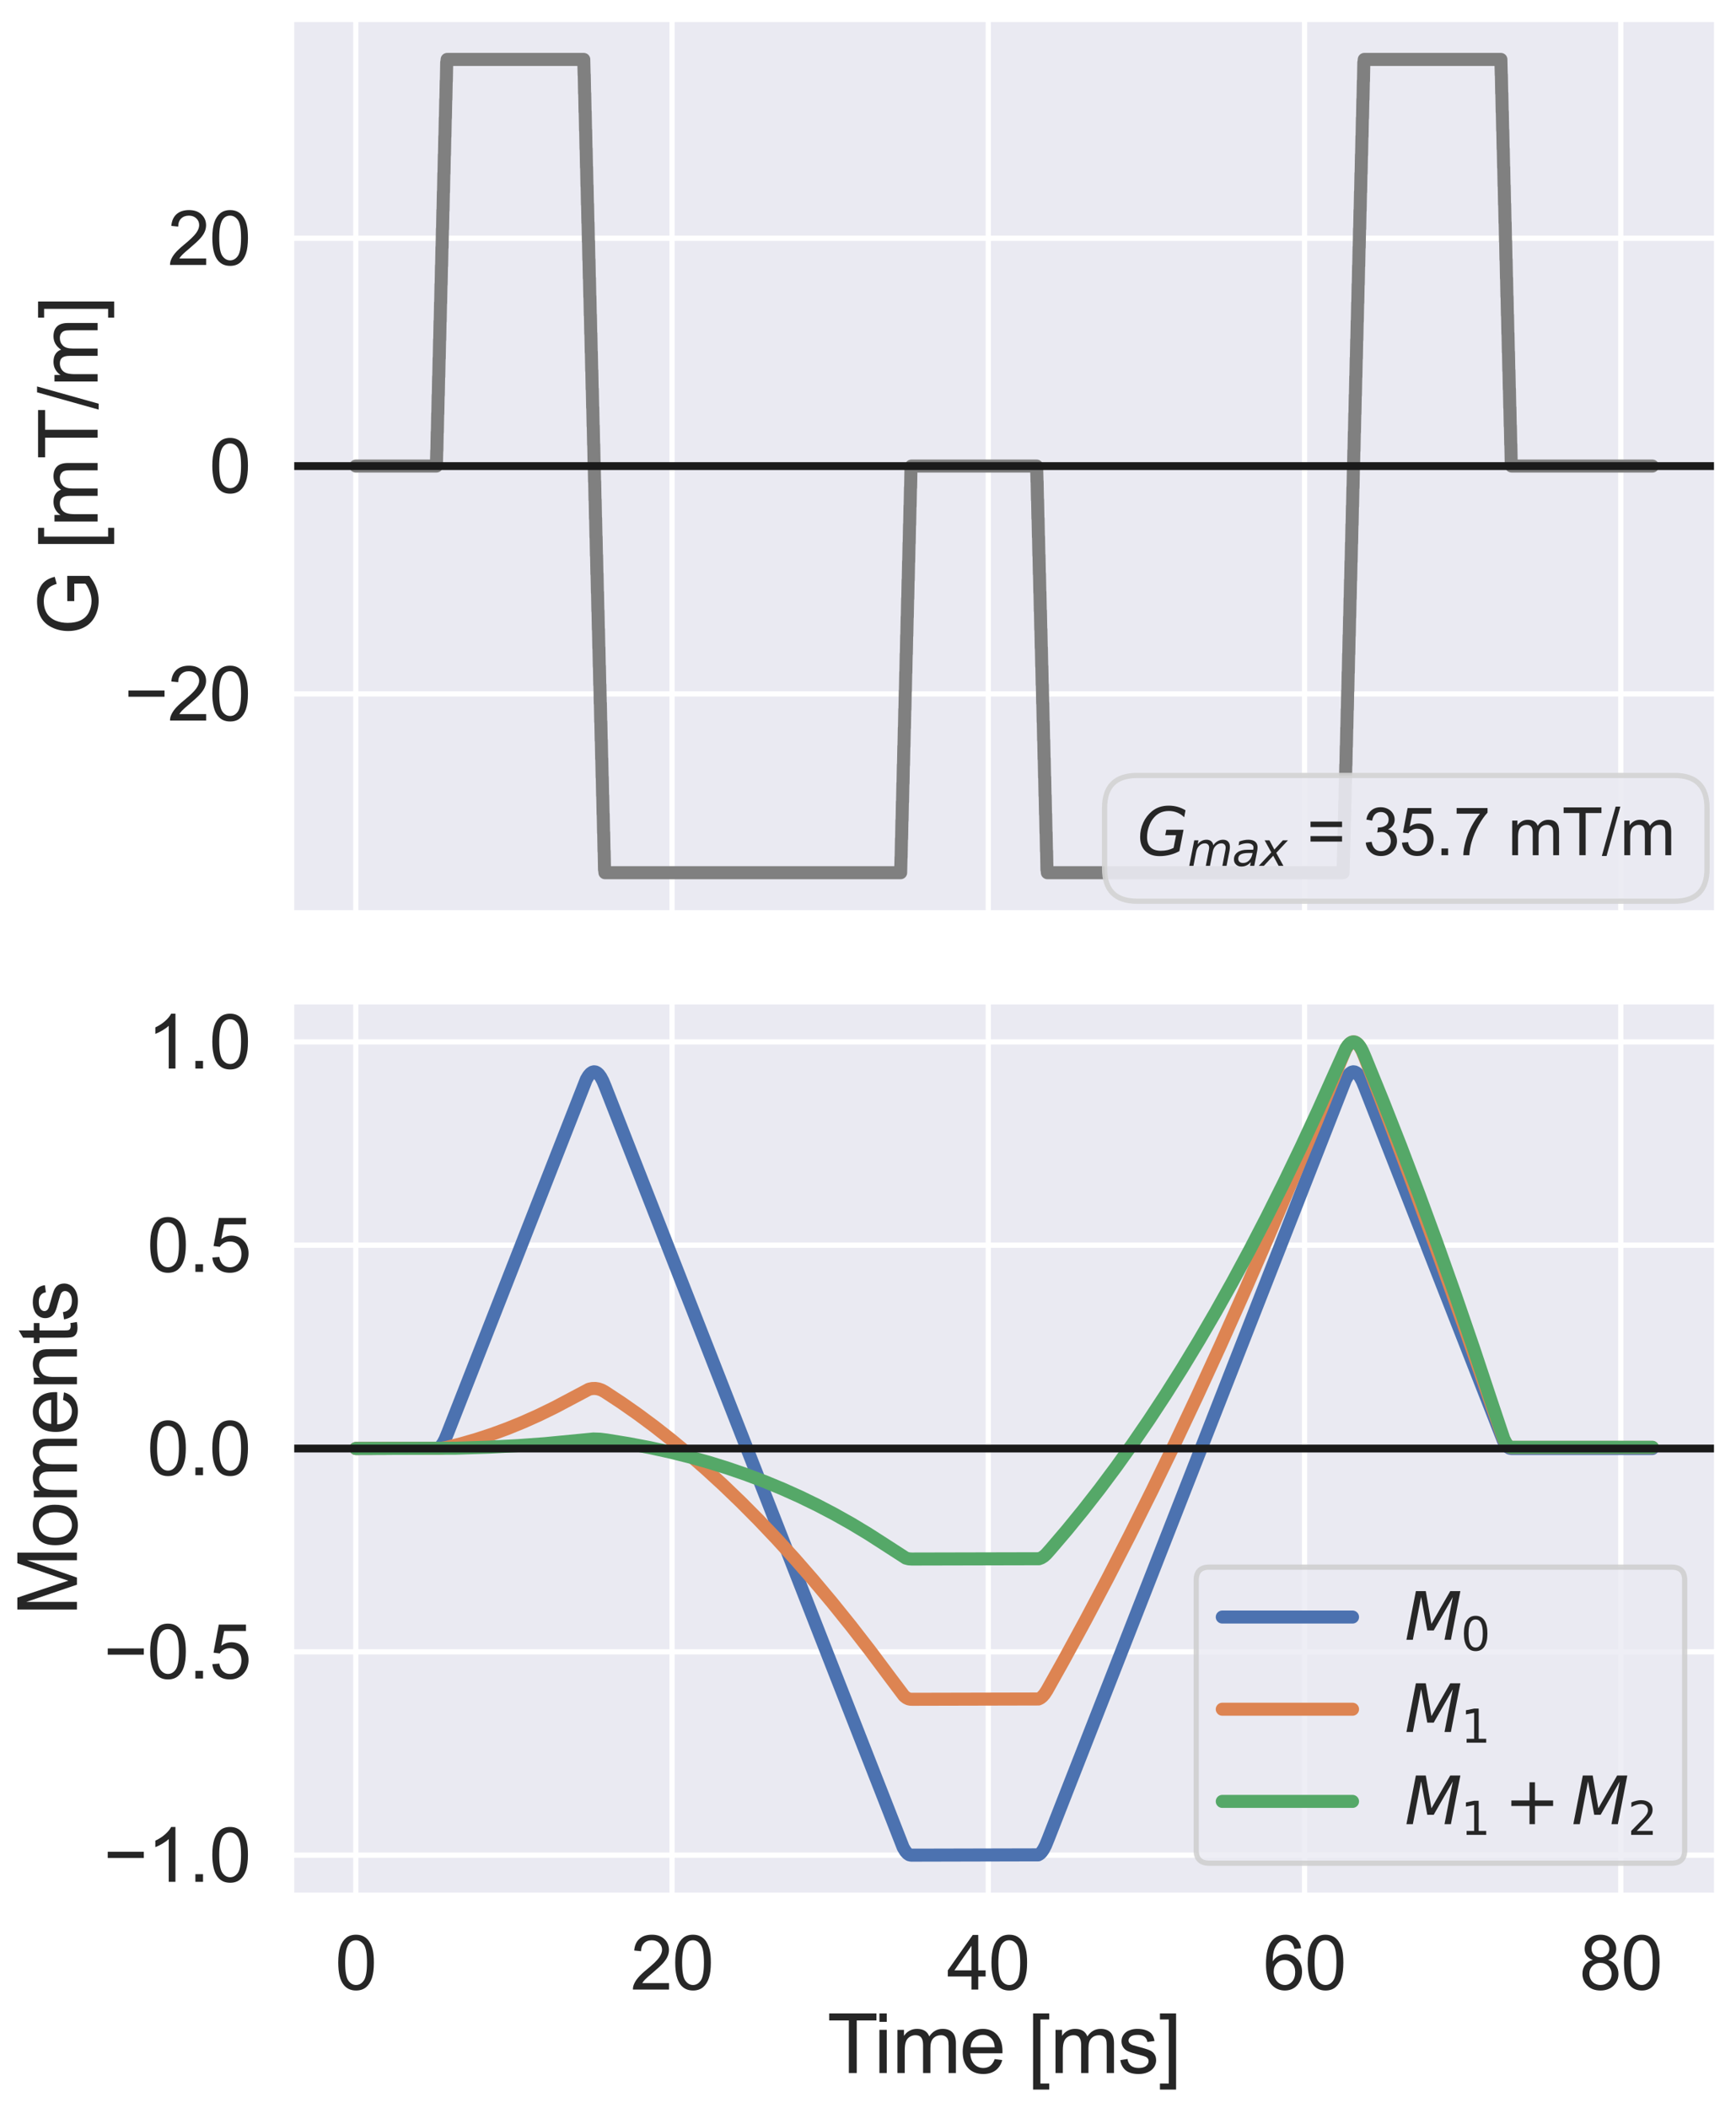 <?xml version="1.0" encoding="utf-8" standalone="no"?>
<!DOCTYPE svg PUBLIC "-//W3C//DTD SVG 1.1//EN"
  "http://www.w3.org/Graphics/SVG/1.1/DTD/svg11.dtd">
<svg xmlns:xlink="http://www.w3.org/1999/xlink" width="666.375pt" height="808.697pt" viewBox="0 0 666.375 808.697" xmlns="http://www.w3.org/2000/svg" version="1.1">
 <defs>
  <style type="text/css">*{stroke-linejoin: round; stroke-linecap: butt}</style>
 </defs>
 <g id="figure_1">
  <g id="patch_1">
   <path d="M 0 808.697 
L 666.375 808.697 
L 666.375 0 
L 0 0 
z
" style="fill: #ffffff"/>
  </g>
  <g id="axes_1">
   <g id="patch_2">
    <path d="M 111.692 350.406 
L 659.175 350.406 
L 659.175 7.2 
L 111.692 7.2 
z
" style="fill: #eaeaf2"/>
   </g>
   <g id="matplotlib.axis_1">
    <g id="xtick_1">
     <g id="line2d_1">
      <path d="M 136.577 350.406 
L 136.577 7.2 
" clip-path="url(#pe0c2923386)" style="fill: none; stroke: #ffffff; stroke-width: 2; stroke-linecap: round"/>
     </g>
    </g>
    <g id="xtick_2">
     <g id="line2d_2">
      <path d="M 257.972 350.406 
L 257.972 7.2 
" clip-path="url(#pe0c2923386)" style="fill: none; stroke: #ffffff; stroke-width: 2; stroke-linecap: round"/>
     </g>
    </g>
    <g id="xtick_3">
     <g id="line2d_3">
      <path d="M 379.366 350.406 
L 379.366 7.2 
" clip-path="url(#pe0c2923386)" style="fill: none; stroke: #ffffff; stroke-width: 2; stroke-linecap: round"/>
     </g>
    </g>
    <g id="xtick_4">
     <g id="line2d_4">
      <path d="M 500.761 350.406 
L 500.761 7.2 
" clip-path="url(#pe0c2923386)" style="fill: none; stroke: #ffffff; stroke-width: 2; stroke-linecap: round"/>
     </g>
    </g>
    <g id="xtick_5">
     <g id="line2d_5">
      <path d="M 622.156 350.406 
L 622.156 7.2 
" clip-path="url(#pe0c2923386)" style="fill: none; stroke: #ffffff; stroke-width: 2; stroke-linecap: round"/>
     </g>
    </g>
   </g>
   <g id="matplotlib.axis_2">
    <g id="ytick_1">
     <g id="line2d_6">
      <path d="M 111.692 266.2 
L 659.175 266.2 
" clip-path="url(#pe0c2923386)" style="fill: none; stroke: #ffffff; stroke-width: 2; stroke-linecap: round"/>
     </g>
     <g id="text_1">
      <!-- −20 -->
      <g style="fill: #262626" transform="translate(47.679 276.435) scale(0.286 -0.286)">
       <defs>
        <path id="ArialMT-2212" d="M 3381 1997 
L 356 1997 
L 356 2522 
L 3381 2522 
L 3381 1997 
z
" transform="scale(0.016)"/>
        <path id="ArialMT-32" d="M 3222 541 
L 3222 0 
L 194 0 
Q 188 203 259 391 
Q 375 700 629 1000 
Q 884 1300 1366 1694 
Q 2113 2306 2375 2664 
Q 2638 3022 2638 3341 
Q 2638 3675 2398 3904 
Q 2159 4134 1775 4134 
Q 1369 4134 1125 3890 
Q 881 3647 878 3216 
L 300 3275 
Q 359 3922 746 4261 
Q 1134 4600 1788 4600 
Q 2447 4600 2831 4234 
Q 3216 3869 3216 3328 
Q 3216 3053 3103 2787 
Q 2991 2522 2730 2228 
Q 2469 1934 1863 1422 
Q 1356 997 1212 845 
Q 1069 694 975 541 
L 3222 541 
z
" transform="scale(0.016)"/>
        <path id="ArialMT-30" d="M 266 2259 
Q 266 3072 433 3567 
Q 600 4063 929 4331 
Q 1259 4600 1759 4600 
Q 2128 4600 2406 4451 
Q 2684 4303 2865 4023 
Q 3047 3744 3150 3342 
Q 3253 2941 3253 2259 
Q 3253 1453 3087 958 
Q 2922 463 2592 192 
Q 2263 -78 1759 -78 
Q 1097 -78 719 397 
Q 266 969 266 2259 
z
M 844 2259 
Q 844 1131 1108 757 
Q 1372 384 1759 384 
Q 2147 384 2411 759 
Q 2675 1134 2675 2259 
Q 2675 3391 2411 3762 
Q 2147 4134 1753 4134 
Q 1366 4134 1134 3806 
Q 844 3388 844 2259 
z
" transform="scale(0.016)"/>
       </defs>
       <use xlink:href="#ArialMT-2212"/>
       <use xlink:href="#ArialMT-32" x="58.398"/>
       <use xlink:href="#ArialMT-30" x="114.014"/>
      </g>
     </g>
    </g>
    <g id="ytick_2">
     <g id="line2d_7">
      <path d="M 111.692 178.803 
L 659.175 178.803 
" clip-path="url(#pe0c2923386)" style="fill: none; stroke: #ffffff; stroke-width: 2; stroke-linecap: round"/>
     </g>
     <g id="text_2">
      <!-- 0 -->
      <g style="fill: #262626" transform="translate(80.287 189.039) scale(0.286 -0.286)">
       <use xlink:href="#ArialMT-30"/>
      </g>
     </g>
    </g>
    <g id="ytick_3">
     <g id="line2d_8">
      <path d="M 111.692 91.406 
L 659.175 91.406 
" clip-path="url(#pe0c2923386)" style="fill: none; stroke: #ffffff; stroke-width: 2; stroke-linecap: round"/>
     </g>
     <g id="text_3">
      <!-- 20 -->
      <g style="fill: #262626" transform="translate(64.383 101.642) scale(0.286 -0.286)">
       <use xlink:href="#ArialMT-32"/>
       <use xlink:href="#ArialMT-30" x="55.615"/>
      </g>
     </g>
    </g>
    <g id="text_4">
     <!-- G [mT/m] -->
     <g style="fill: #262626" transform="translate(37.478 243.789) rotate(-90) scale(0.312 -0.312)">
      <defs>
       <path id="ArialMT-47" d="M 2638 1797 
L 2638 2334 
L 4578 2338 
L 4578 638 
Q 4131 281 3656 101 
Q 3181 -78 2681 -78 
Q 2006 -78 1454 211 
Q 903 500 622 1047 
Q 341 1594 341 2269 
Q 341 2938 620 3517 
Q 900 4097 1425 4378 
Q 1950 4659 2634 4659 
Q 3131 4659 3532 4498 
Q 3934 4338 4162 4050 
Q 4391 3763 4509 3300 
L 3963 3150 
Q 3859 3500 3706 3700 
Q 3553 3900 3268 4020 
Q 2984 4141 2638 4141 
Q 2222 4141 1919 4014 
Q 1616 3888 1430 3681 
Q 1244 3475 1141 3228 
Q 966 2803 966 2306 
Q 966 1694 1177 1281 
Q 1388 869 1791 669 
Q 2194 469 2647 469 
Q 3041 469 3416 620 
Q 3791 772 3984 944 
L 3984 1797 
L 2638 1797 
z
" transform="scale(0.016)"/>
       <path id="ArialMT-20" transform="scale(0.016)"/>
       <path id="ArialMT-5b" d="M 434 -1272 
L 434 4581 
L 1675 4581 
L 1675 4116 
L 997 4116 
L 997 -806 
L 1675 -806 
L 1675 -1272 
L 434 -1272 
z
" transform="scale(0.016)"/>
       <path id="ArialMT-6d" d="M 422 0 
L 422 3319 
L 925 3319 
L 925 2853 
Q 1081 3097 1340 3245 
Q 1600 3394 1931 3394 
Q 2300 3394 2536 3241 
Q 2772 3088 2869 2813 
Q 3263 3394 3894 3394 
Q 4388 3394 4653 3120 
Q 4919 2847 4919 2278 
L 4919 0 
L 4359 0 
L 4359 2091 
Q 4359 2428 4304 2576 
Q 4250 2725 4106 2815 
Q 3963 2906 3769 2906 
Q 3419 2906 3187 2673 
Q 2956 2441 2956 1928 
L 2956 0 
L 2394 0 
L 2394 2156 
Q 2394 2531 2256 2718 
Q 2119 2906 1806 2906 
Q 1569 2906 1367 2781 
Q 1166 2656 1075 2415 
Q 984 2175 984 1722 
L 984 0 
L 422 0 
z
" transform="scale(0.016)"/>
       <path id="ArialMT-54" d="M 1659 0 
L 1659 4041 
L 150 4041 
L 150 4581 
L 3781 4581 
L 3781 4041 
L 2266 4041 
L 2266 0 
L 1659 0 
z
" transform="scale(0.016)"/>
       <path id="ArialMT-2f" d="M 0 -78 
L 1328 4659 
L 1778 4659 
L 453 -78 
L 0 -78 
z
" transform="scale(0.016)"/>
       <path id="ArialMT-5d" d="M 1363 -1272 
L 122 -1272 
L 122 -806 
L 800 -806 
L 800 4116 
L 122 4116 
L 122 4581 
L 1363 4581 
L 1363 -1272 
z
" transform="scale(0.016)"/>
      </defs>
      <use xlink:href="#ArialMT-47"/>
      <use xlink:href="#ArialMT-20" x="77.783"/>
      <use xlink:href="#ArialMT-5b" x="105.566"/>
      <use xlink:href="#ArialMT-6d" x="133.35"/>
      <use xlink:href="#ArialMT-54" x="216.65"/>
      <use xlink:href="#ArialMT-2f" x="277.734"/>
      <use xlink:href="#ArialMT-6d" x="305.518"/>
      <use xlink:href="#ArialMT-5d" x="388.818"/>
     </g>
    </g>
   </g>
   <g id="line2d_9">
    <path d="M 136.577 178.803 
L 167.515 178.803 
L 167.654 172.894 
L 167.697 172.894 
L 167.824 165.803 
L 167.879 165.803 
L 168.006 158.712 
L 168.061 158.712 
L 168.188 151.621 
L 168.243 151.621 
L 168.37 144.53 
L 168.425 144.53 
L 168.552 137.439 
L 168.607 137.439 
L 168.735 130.348 
L 168.789 130.348 
L 168.917 123.257 
L 168.971 123.257 
L 169.099 116.166 
L 169.153 116.166 
L 169.281 109.075 
L 169.335 109.075 
L 169.463 101.983 
L 169.518 101.983 
L 169.645 94.892 
L 169.7 94.892 
L 169.827 87.801 
L 169.882 87.801 
L 170.009 80.71 
L 170.064 80.71 
L 170.191 73.619 
L 170.246 73.619 
L 170.373 66.528 
L 170.428 66.528 
L 170.556 59.437 
L 170.61 59.437 
L 170.738 52.346 
L 170.792 52.346 
L 170.92 45.255 
L 170.974 45.255 
L 171.102 38.164 
L 171.156 38.164 
L 171.284 31.073 
L 171.338 31.073 
L 171.466 23.982 
L 171.521 23.982 
L 171.636 22.8 
L 224.084 22.8 
L 224.224 28.709 
L 224.267 28.709 
L 224.394 35.8 
L 224.449 35.8 
L 224.576 42.892 
L 224.631 42.892 
L 224.758 49.983 
L 224.813 49.983 
L 224.94 57.074 
L 224.995 57.074 
L 225.122 64.165 
L 225.177 64.165 
L 225.304 71.256 
L 225.359 71.256 
L 225.487 78.347 
L 225.541 78.347 
L 225.669 85.438 
L 225.723 85.438 
L 225.851 92.529 
L 225.905 92.529 
L 226.033 99.62 
L 226.087 99.62 
L 226.215 106.711 
L 226.27 106.711 
L 226.397 113.802 
L 226.452 113.802 
L 226.579 120.893 
L 226.634 120.893 
L 226.761 127.984 
L 226.816 127.984 
L 226.943 135.075 
L 226.998 135.075 
L 227.125 142.166 
L 227.18 142.166 
L 227.307 149.257 
L 227.362 149.257 
L 227.49 156.348 
L 227.544 156.348 
L 227.672 163.439 
L 227.726 163.439 
L 227.854 170.53 
L 227.908 170.53 
L 228.036 177.621 
L 228.09 177.621 
L 228.218 184.712 
L 228.273 184.712 
L 228.4 191.803 
L 228.455 191.803 
L 228.582 198.894 
L 228.637 198.894 
L 228.764 205.985 
L 228.819 205.985 
L 228.946 213.076 
L 229.001 213.076 
L 229.128 220.167 
L 229.183 220.167 
L 229.31 227.258 
L 229.365 227.258 
L 229.493 234.349 
L 229.547 234.349 
L 229.675 241.44 
L 229.729 241.44 
L 229.857 248.531 
L 229.911 248.531 
L 230.039 255.623 
L 230.093 255.623 
L 230.221 262.714 
L 230.276 262.714 
L 230.403 269.805 
L 230.458 269.805 
L 230.585 276.896 
L 230.64 276.896 
L 230.767 283.987 
L 230.822 283.987 
L 230.949 291.078 
L 231.004 291.078 
L 231.131 298.169 
L 231.186 298.169 
L 231.314 305.26 
L 231.368 305.26 
L 231.496 312.351 
L 231.55 312.351 
L 231.678 319.442 
L 231.732 319.442 
L 231.86 326.533 
L 231.914 326.533 
L 232.042 333.624 
L 232.096 333.624 
L 232.212 334.806 
L 345.722 334.806 
L 345.861 328.897 
L 345.904 328.897 
L 346.031 321.806 
L 346.086 321.806 
L 346.214 314.714 
L 346.268 314.714 
L 346.396 307.623 
L 346.45 307.623 
L 346.578 300.532 
L 346.632 300.532 
L 346.76 293.441 
L 346.814 293.441 
L 346.942 286.35 
L 346.996 286.35 
L 347.124 279.259 
L 347.179 279.259 
L 347.306 272.168 
L 347.361 272.168 
L 347.488 265.077 
L 347.543 265.077 
L 347.67 257.986 
L 347.725 257.986 
L 347.852 250.895 
L 347.907 250.895 
L 348.034 243.804 
L 348.089 243.804 
L 348.217 236.713 
L 348.271 236.713 
L 348.399 229.622 
L 348.453 229.622 
L 348.581 222.531 
L 348.635 222.531 
L 348.763 215.44 
L 348.817 215.44 
L 348.945 208.349 
L 349 208.349 
L 349.127 201.258 
L 349.182 201.258 
L 349.309 194.167 
L 349.364 194.167 
L 349.491 187.076 
L 349.546 187.076 
L 349.673 179.985 
L 349.728 179.985 
L 349.843 178.803 
L 397.922 178.803 
L 398.061 184.712 
L 398.104 184.712 
L 398.231 191.803 
L 398.286 191.803 
L 398.413 198.894 
L 398.468 198.894 
L 398.595 205.985 
L 398.65 205.985 
L 398.777 213.076 
L 398.832 213.076 
L 398.959 220.167 
L 399.014 220.167 
L 399.142 227.258 
L 399.196 227.258 
L 399.324 234.349 
L 399.378 234.349 
L 399.506 241.44 
L 399.56 241.44 
L 399.688 248.531 
L 399.742 248.531 
L 399.87 255.623 
L 399.925 255.623 
L 400.052 262.714 
L 400.107 262.714 
L 400.234 269.805 
L 400.289 269.805 
L 400.416 276.896 
L 400.471 276.896 
L 400.598 283.987 
L 400.653 283.987 
L 400.78 291.078 
L 400.835 291.078 
L 400.962 298.169 
L 401.017 298.169 
L 401.145 305.26 
L 401.199 305.26 
L 401.327 312.351 
L 401.381 312.351 
L 401.509 319.442 
L 401.563 319.442 
L 401.691 326.533 
L 401.745 326.533 
L 401.873 333.624 
L 401.928 333.624 
L 402.043 334.806 
L 515.553 334.806 
L 515.693 328.897 
L 515.735 328.897 
L 515.862 321.806 
L 515.917 321.806 
L 516.045 314.714 
L 516.099 314.714 
L 516.227 307.623 
L 516.281 307.623 
L 516.409 300.532 
L 516.463 300.532 
L 516.591 293.441 
L 516.645 293.441 
L 516.773 286.35 
L 516.828 286.35 
L 516.955 279.259 
L 517.01 279.259 
L 517.137 272.168 
L 517.192 272.168 
L 517.319 265.077 
L 517.374 265.077 
L 517.501 257.986 
L 517.556 257.986 
L 517.683 250.895 
L 517.738 250.895 
L 517.865 243.804 
L 517.92 243.804 
L 518.048 236.713 
L 518.102 236.713 
L 518.23 229.622 
L 518.284 229.622 
L 518.412 222.531 
L 518.466 222.531 
L 518.594 215.44 
L 518.648 215.44 
L 518.776 208.349 
L 518.831 208.349 
L 518.958 201.258 
L 519.013 201.258 
L 519.14 194.167 
L 519.195 194.167 
L 519.322 187.076 
L 519.377 187.076 
L 519.504 179.985 
L 519.559 179.985 
L 519.686 172.894 
L 519.741 172.894 
L 519.868 165.803 
L 519.923 165.803 
L 520.051 158.712 
L 520.105 158.712 
L 520.233 151.621 
L 520.287 151.621 
L 520.415 144.53 
L 520.469 144.53 
L 520.597 137.439 
L 520.651 137.439 
L 520.779 130.348 
L 520.834 130.348 
L 520.961 123.257 
L 521.016 123.257 
L 521.143 116.166 
L 521.198 116.166 
L 521.325 109.075 
L 521.38 109.075 
L 521.507 101.983 
L 521.562 101.983 
L 521.689 94.892 
L 521.744 94.892 
L 521.871 87.801 
L 521.926 87.801 
L 522.054 80.71 
L 522.108 80.71 
L 522.236 73.619 
L 522.29 73.619 
L 522.418 66.528 
L 522.472 66.528 
L 522.6 59.437 
L 522.654 59.437 
L 522.782 52.346 
L 522.837 52.346 
L 522.964 45.255 
L 523.019 45.255 
L 523.146 38.164 
L 523.201 38.164 
L 523.328 31.073 
L 523.383 31.073 
L 523.51 23.982 
L 523.565 23.982 
L 523.68 22.8 
L 576.129 22.8 
L 576.268 28.709 
L 576.311 28.709 
L 576.438 35.8 
L 576.493 35.8 
L 576.62 42.892 
L 576.675 42.892 
L 576.803 49.983 
L 576.857 49.983 
L 576.985 57.074 
L 577.039 57.074 
L 577.167 64.165 
L 577.221 64.165 
L 577.349 71.256 
L 577.403 71.256 
L 577.531 78.347 
L 577.586 78.347 
L 577.713 85.438 
L 577.768 85.438 
L 577.895 92.529 
L 577.95 92.529 
L 578.077 99.62 
L 578.132 99.62 
L 578.259 106.711 
L 578.314 106.711 
L 578.441 113.802 
L 578.496 113.802 
L 578.623 120.893 
L 578.678 120.893 
L 578.806 127.984 
L 578.86 127.984 
L 578.988 135.075 
L 579.042 135.075 
L 579.17 142.166 
L 579.224 142.166 
L 579.352 149.257 
L 579.406 149.257 
L 579.534 156.348 
L 579.589 156.348 
L 579.716 163.439 
L 579.771 163.439 
L 579.898 170.53 
L 579.953 170.53 
L 580.08 177.621 
L 580.129 177.621 
L 580.244 178.803 
L 634.289 178.803 
L 634.289 178.803 
" clip-path="url(#pe0c2923386)" style="fill: none; stroke: #808080; stroke-width: 5; stroke-linecap: round"/>
   </g>
   <g id="line2d_10">
    <path d="M 111.692 178.803 
L 659.175 178.803 
" clip-path="url(#pe0c2923386)" style="fill: none; stroke: #1a1a1a; stroke-width: 3; stroke-linecap: round"/>
   </g>
   <g id="patch_3">
    <path d="M 111.692 350.406 
L 111.692 7.2 
" style="fill: none; stroke: #ffffff; stroke-width: 2.5; stroke-linejoin: miter; stroke-linecap: square"/>
   </g>
   <g id="patch_4">
    <path d="M 659.175 350.406 
L 659.175 7.2 
" style="fill: none; stroke: #ffffff; stroke-width: 2.5; stroke-linejoin: miter; stroke-linecap: square"/>
   </g>
   <g id="patch_5">
    <path d="M 111.692 350.406 
L 659.175 350.406 
" style="fill: none; stroke: #ffffff; stroke-width: 2.5; stroke-linejoin: miter; stroke-linecap: square"/>
   </g>
   <g id="patch_6">
    <path d="M 111.692 7.2 
L 659.175 7.2 
" style="fill: none; stroke: #ffffff; stroke-width: 2.5; stroke-linejoin: miter; stroke-linecap: square"/>
   </g>
   <g id="text_5">
    <g id="patch_7">
     <path d="M 436.5 345.746 
L 642.75 345.746 
Q 655.25 345.746 655.25 333.246 
L 655.25 309.996 
Q 655.25 297.496 642.75 297.496 
L 436.5 297.496 
Q 424 297.496 424 309.996 
L 424 333.246 
Q 424 345.746 436.5 345.746 
z
" style="fill: #eaeaf2; opacity: 0.9; stroke: #d3d3d3; stroke-width: 2; stroke-linejoin: miter"/>
    </g>
    <!-- $G_{max}$ = 35.7 mT/m -->
    <g style="fill: #262626" transform="translate(436.5 328.277) scale(0.25 -0.25)">
     <defs>
      <path id="DejaVuSans-Oblique-47" d="M 3494 697 
L 3738 1919 
L 2700 1919 
L 2797 2438 
L 4453 2438 
L 4050 384 
Q 3634 156 3143 32 
Q 2653 -91 2156 -91 
Q 1278 -91 783 396 
Q 288 884 288 1753 
Q 288 2475 589 3126 
Q 891 3778 1422 4213 
Q 1756 4484 2153 4617 
Q 2550 4750 3034 4750 
Q 3472 4750 3873 4639 
Q 4275 4528 4641 4306 
L 4513 3634 
Q 4231 3928 3853 4083 
Q 3475 4238 3047 4238 
Q 2550 4238 2172 4048 
Q 1794 3859 1497 3463 
Q 1244 3125 1098 2667 
Q 953 2209 953 1734 
Q 953 1081 1287 751 
Q 1622 422 2284 422 
Q 2616 422 2925 492 
Q 3234 563 3494 697 
z
" transform="scale(0.016)"/>
      <path id="DejaVuSans-Oblique-6d" d="M 5747 2113 
L 5338 0 
L 4763 0 
L 5166 2094 
Q 5191 2228 5203 2325 
Q 5216 2422 5216 2491 
Q 5216 2772 5059 2928 
Q 4903 3084 4622 3084 
Q 4203 3084 3875 2770 
Q 3547 2456 3450 1953 
L 3066 0 
L 2491 0 
L 2900 2094 
Q 2925 2209 2937 2307 
Q 2950 2406 2950 2484 
Q 2950 2769 2794 2926 
Q 2638 3084 2363 3084 
Q 1938 3084 1609 2770 
Q 1281 2456 1184 1953 
L 800 0 
L 225 0 
L 909 3500 
L 1484 3500 
L 1375 2956 
Q 1609 3263 1923 3423 
Q 2238 3584 2597 3584 
Q 2978 3584 3223 3384 
Q 3469 3184 3519 2828 
Q 3781 3197 4126 3390 
Q 4472 3584 4856 3584 
Q 5306 3584 5551 3325 
Q 5797 3066 5797 2591 
Q 5797 2488 5784 2364 
Q 5772 2241 5747 2113 
z
" transform="scale(0.016)"/>
      <path id="DejaVuSans-Oblique-61" d="M 3438 1997 
L 3047 0 
L 2472 0 
L 2578 531 
Q 2325 219 2001 64 
Q 1678 -91 1281 -91 
Q 834 -91 548 182 
Q 263 456 263 884 
Q 263 1497 752 1853 
Q 1241 2209 2100 2209 
L 2900 2209 
L 2931 2363 
Q 2938 2388 2941 2417 
Q 2944 2447 2944 2509 
Q 2944 2788 2717 2942 
Q 2491 3097 2081 3097 
Q 1800 3097 1504 3025 
Q 1209 2953 897 2809 
L 997 3341 
Q 1322 3463 1633 3523 
Q 1944 3584 2234 3584 
Q 2853 3584 3176 3315 
Q 3500 3047 3500 2534 
Q 3500 2431 3484 2292 
Q 3469 2153 3438 1997 
z
M 2816 1759 
L 2241 1759 
Q 1534 1759 1195 1570 
Q 856 1381 856 984 
Q 856 709 1029 553 
Q 1203 397 1509 397 
Q 1978 397 2328 733 
Q 2678 1069 2791 1631 
L 2816 1759 
z
" transform="scale(0.016)"/>
      <path id="DejaVuSans-Oblique-78" d="M 3841 3500 
L 2234 1784 
L 3219 0 
L 2559 0 
L 1819 1388 
L 531 0 
L -166 0 
L 1556 1844 
L 641 3500 
L 1300 3500 
L 1972 2234 
L 3144 3500 
L 3841 3500 
z
" transform="scale(0.016)"/>
      <path id="ArialMT-3d" d="M 3381 2694 
L 356 2694 
L 356 3219 
L 3381 3219 
L 3381 2694 
z
M 3381 1303 
L 356 1303 
L 356 1828 
L 3381 1828 
L 3381 1303 
z
" transform="scale(0.016)"/>
      <path id="ArialMT-33" d="M 269 1209 
L 831 1284 
Q 928 806 1161 595 
Q 1394 384 1728 384 
Q 2125 384 2398 659 
Q 2672 934 2672 1341 
Q 2672 1728 2419 1979 
Q 2166 2231 1775 2231 
Q 1616 2231 1378 2169 
L 1441 2663 
Q 1497 2656 1531 2656 
Q 1891 2656 2178 2843 
Q 2466 3031 2466 3422 
Q 2466 3731 2256 3934 
Q 2047 4138 1716 4138 
Q 1388 4138 1169 3931 
Q 950 3725 888 3313 
L 325 3413 
Q 428 3978 793 4289 
Q 1159 4600 1703 4600 
Q 2078 4600 2393 4439 
Q 2709 4278 2876 4000 
Q 3044 3722 3044 3409 
Q 3044 3113 2884 2869 
Q 2725 2625 2413 2481 
Q 2819 2388 3044 2092 
Q 3269 1797 3269 1353 
Q 3269 753 2831 336 
Q 2394 -81 1725 -81 
Q 1122 -81 723 278 
Q 325 638 269 1209 
z
" transform="scale(0.016)"/>
      <path id="ArialMT-35" d="M 266 1200 
L 856 1250 
Q 922 819 1161 601 
Q 1400 384 1738 384 
Q 2144 384 2425 690 
Q 2706 997 2706 1503 
Q 2706 1984 2436 2262 
Q 2166 2541 1728 2541 
Q 1456 2541 1237 2417 
Q 1019 2294 894 2097 
L 366 2166 
L 809 4519 
L 3088 4519 
L 3088 3981 
L 1259 3981 
L 1013 2750 
Q 1425 3038 1878 3038 
Q 2478 3038 2890 2622 
Q 3303 2206 3303 1553 
Q 3303 931 2941 478 
Q 2500 -78 1738 -78 
Q 1113 -78 717 272 
Q 322 622 266 1200 
z
" transform="scale(0.016)"/>
      <path id="ArialMT-2e" d="M 581 0 
L 581 641 
L 1222 641 
L 1222 0 
L 581 0 
z
" transform="scale(0.016)"/>
      <path id="ArialMT-37" d="M 303 3981 
L 303 4522 
L 3269 4522 
L 3269 4084 
Q 2831 3619 2401 2847 
Q 1972 2075 1738 1259 
Q 1569 684 1522 0 
L 944 0 
Q 953 541 1156 1306 
Q 1359 2072 1739 2783 
Q 2119 3494 2547 3981 
L 303 3981 
z
" transform="scale(0.016)"/>
     </defs>
     <use xlink:href="#DejaVuSans-Oblique-47" transform="translate(0 0.781)"/>
     <use xlink:href="#DejaVuSans-Oblique-6d" transform="translate(77.49 -15.625) scale(0.7)"/>
     <use xlink:href="#DejaVuSans-Oblique-61" transform="translate(145.679 -15.625) scale(0.7)"/>
     <use xlink:href="#DejaVuSans-Oblique-78" transform="translate(188.574 -15.625) scale(0.7)"/>
     <use xlink:href="#ArialMT-20" transform="translate(232.734 0.781)"/>
     <use xlink:href="#ArialMT-3d" transform="translate(260.518 0.781)"/>
     <use xlink:href="#ArialMT-20" transform="translate(318.916 0.781)"/>
     <use xlink:href="#ArialMT-33" transform="translate(346.699 0.781)"/>
     <use xlink:href="#ArialMT-35" transform="translate(402.314 0.781)"/>
     <use xlink:href="#ArialMT-2e" transform="translate(457.93 0.781)"/>
     <use xlink:href="#ArialMT-37" transform="translate(485.713 0.781)"/>
     <use xlink:href="#ArialMT-20" transform="translate(541.328 0.781)"/>
     <use xlink:href="#ArialMT-6d" transform="translate(569.111 0.781)"/>
     <use xlink:href="#ArialMT-54" transform="translate(652.412 0.781)"/>
     <use xlink:href="#ArialMT-2f" transform="translate(713.496 0.781)"/>
     <use xlink:href="#ArialMT-6d" transform="translate(741.279 0.781)"/>
    </g>
   </g>
  </g>
  <g id="axes_2">
   <g id="patch_8">
    <path d="M 111.692 727.308 
L 659.175 727.308 
L 659.175 384.102 
L 111.692 384.102 
z
" style="fill: #eaeaf2"/>
   </g>
   <g id="matplotlib.axis_3">
    <g id="xtick_6">
     <g id="line2d_11">
      <path d="M 136.577 727.308 
L 136.577 384.102 
" clip-path="url(#p3c01dbfaaa)" style="fill: none; stroke: #ffffff; stroke-width: 2; stroke-linecap: round"/>
     </g>
     <g id="text_6">
      <!-- 0 -->
      <g style="fill: #262626" transform="translate(128.625 763.279) scale(0.286 -0.286)">
       <use xlink:href="#ArialMT-30"/>
      </g>
     </g>
    </g>
    <g id="xtick_7">
     <g id="line2d_12">
      <path d="M 257.972 727.308 
L 257.972 384.102 
" clip-path="url(#p3c01dbfaaa)" style="fill: none; stroke: #ffffff; stroke-width: 2; stroke-linecap: round"/>
     </g>
     <g id="text_7">
      <!-- 20 -->
      <g style="fill: #262626" transform="translate(242.067 763.279) scale(0.286 -0.286)">
       <use xlink:href="#ArialMT-32"/>
       <use xlink:href="#ArialMT-30" x="55.615"/>
      </g>
     </g>
    </g>
    <g id="xtick_8">
     <g id="line2d_13">
      <path d="M 379.366 727.308 
L 379.366 384.102 
" clip-path="url(#p3c01dbfaaa)" style="fill: none; stroke: #ffffff; stroke-width: 2; stroke-linecap: round"/>
     </g>
     <g id="text_8">
      <!-- 40 -->
      <g style="fill: #262626" transform="translate(363.462 763.279) scale(0.286 -0.286)">
       <defs>
        <path id="ArialMT-34" d="M 2069 0 
L 2069 1097 
L 81 1097 
L 81 1613 
L 2172 4581 
L 2631 4581 
L 2631 1613 
L 3250 1613 
L 3250 1097 
L 2631 1097 
L 2631 0 
L 2069 0 
z
M 2069 1613 
L 2069 3678 
L 634 1613 
L 2069 1613 
z
" transform="scale(0.016)"/>
       </defs>
       <use xlink:href="#ArialMT-34"/>
       <use xlink:href="#ArialMT-30" x="55.615"/>
      </g>
     </g>
    </g>
    <g id="xtick_9">
     <g id="line2d_14">
      <path d="M 500.761 727.308 
L 500.761 384.102 
" clip-path="url(#p3c01dbfaaa)" style="fill: none; stroke: #ffffff; stroke-width: 2; stroke-linecap: round"/>
     </g>
     <g id="text_9">
      <!-- 60 -->
      <g style="fill: #262626" transform="translate(484.857 763.279) scale(0.286 -0.286)">
       <defs>
        <path id="ArialMT-36" d="M 3184 3459 
L 2625 3416 
Q 2550 3747 2413 3897 
Q 2184 4138 1850 4138 
Q 1581 4138 1378 3988 
Q 1113 3794 959 3422 
Q 806 3050 800 2363 
Q 1003 2672 1297 2822 
Q 1591 2972 1913 2972 
Q 2475 2972 2870 2558 
Q 3266 2144 3266 1488 
Q 3266 1056 3080 686 
Q 2894 316 2569 119 
Q 2244 -78 1831 -78 
Q 1128 -78 684 439 
Q 241 956 241 2144 
Q 241 3472 731 4075 
Q 1159 4600 1884 4600 
Q 2425 4600 2770 4297 
Q 3116 3994 3184 3459 
z
M 888 1484 
Q 888 1194 1011 928 
Q 1134 663 1356 523 
Q 1578 384 1822 384 
Q 2178 384 2434 671 
Q 2691 959 2691 1453 
Q 2691 1928 2437 2201 
Q 2184 2475 1800 2475 
Q 1419 2475 1153 2201 
Q 888 1928 888 1484 
z
" transform="scale(0.016)"/>
       </defs>
       <use xlink:href="#ArialMT-36"/>
       <use xlink:href="#ArialMT-30" x="55.615"/>
      </g>
     </g>
    </g>
    <g id="xtick_10">
     <g id="line2d_15">
      <path d="M 622.156 727.308 
L 622.156 384.102 
" clip-path="url(#p3c01dbfaaa)" style="fill: none; stroke: #ffffff; stroke-width: 2; stroke-linecap: round"/>
     </g>
     <g id="text_10">
      <!-- 80 -->
      <g style="fill: #262626" transform="translate(606.251 763.279) scale(0.286 -0.286)">
       <defs>
        <path id="ArialMT-38" d="M 1131 2484 
Q 781 2613 612 2850 
Q 444 3088 444 3419 
Q 444 3919 803 4259 
Q 1163 4600 1759 4600 
Q 2359 4600 2725 4251 
Q 3091 3903 3091 3403 
Q 3091 3084 2923 2848 
Q 2756 2613 2416 2484 
Q 2838 2347 3058 2040 
Q 3278 1734 3278 1309 
Q 3278 722 2862 322 
Q 2447 -78 1769 -78 
Q 1091 -78 675 323 
Q 259 725 259 1325 
Q 259 1772 486 2073 
Q 713 2375 1131 2484 
z
M 1019 3438 
Q 1019 3113 1228 2906 
Q 1438 2700 1772 2700 
Q 2097 2700 2305 2904 
Q 2513 3109 2513 3406 
Q 2513 3716 2298 3927 
Q 2084 4138 1766 4138 
Q 1444 4138 1231 3931 
Q 1019 3725 1019 3438 
z
M 838 1322 
Q 838 1081 952 856 
Q 1066 631 1291 507 
Q 1516 384 1775 384 
Q 2178 384 2440 643 
Q 2703 903 2703 1303 
Q 2703 1709 2433 1975 
Q 2163 2241 1756 2241 
Q 1359 2241 1098 1978 
Q 838 1716 838 1322 
z
" transform="scale(0.016)"/>
       </defs>
       <use xlink:href="#ArialMT-38"/>
       <use xlink:href="#ArialMT-30" x="55.615"/>
      </g>
     </g>
    </g>
    <g id="text_11">
     <!-- Time [ms] -->
     <g style="fill: #262626" transform="translate(317.558 795.296) scale(0.312 -0.312)">
      <defs>
       <path id="ArialMT-69" d="M 425 3934 
L 425 4581 
L 988 4581 
L 988 3934 
L 425 3934 
z
M 425 0 
L 425 3319 
L 988 3319 
L 988 0 
L 425 0 
z
" transform="scale(0.016)"/>
       <path id="ArialMT-65" d="M 2694 1069 
L 3275 997 
Q 3138 488 2766 206 
Q 2394 -75 1816 -75 
Q 1088 -75 661 373 
Q 234 822 234 1631 
Q 234 2469 665 2931 
Q 1097 3394 1784 3394 
Q 2450 3394 2872 2941 
Q 3294 2488 3294 1666 
Q 3294 1616 3291 1516 
L 816 1516 
Q 847 969 1125 678 
Q 1403 388 1819 388 
Q 2128 388 2347 550 
Q 2566 713 2694 1069 
z
M 847 1978 
L 2700 1978 
Q 2663 2397 2488 2606 
Q 2219 2931 1791 2931 
Q 1403 2931 1139 2672 
Q 875 2413 847 1978 
z
" transform="scale(0.016)"/>
       <path id="ArialMT-73" d="M 197 991 
L 753 1078 
Q 800 744 1014 566 
Q 1228 388 1613 388 
Q 2000 388 2187 545 
Q 2375 703 2375 916 
Q 2375 1106 2209 1216 
Q 2094 1291 1634 1406 
Q 1016 1563 777 1677 
Q 538 1791 414 1992 
Q 291 2194 291 2438 
Q 291 2659 392 2848 
Q 494 3038 669 3163 
Q 800 3259 1026 3326 
Q 1253 3394 1513 3394 
Q 1903 3394 2198 3281 
Q 2494 3169 2634 2976 
Q 2775 2784 2828 2463 
L 2278 2388 
Q 2241 2644 2061 2787 
Q 1881 2931 1553 2931 
Q 1166 2931 1000 2803 
Q 834 2675 834 2503 
Q 834 2394 903 2306 
Q 972 2216 1119 2156 
Q 1203 2125 1616 2013 
Q 2213 1853 2448 1751 
Q 2684 1650 2818 1456 
Q 2953 1263 2953 975 
Q 2953 694 2789 445 
Q 2625 197 2315 61 
Q 2006 -75 1616 -75 
Q 969 -75 630 194 
Q 291 463 197 991 
z
" transform="scale(0.016)"/>
      </defs>
      <use xlink:href="#ArialMT-54"/>
      <use xlink:href="#ArialMT-69" x="57.334"/>
      <use xlink:href="#ArialMT-6d" x="79.551"/>
      <use xlink:href="#ArialMT-65" x="162.852"/>
      <use xlink:href="#ArialMT-20" x="218.467"/>
      <use xlink:href="#ArialMT-5b" x="246.25"/>
      <use xlink:href="#ArialMT-6d" x="274.033"/>
      <use xlink:href="#ArialMT-73" x="357.334"/>
      <use xlink:href="#ArialMT-5d" x="407.334"/>
     </g>
    </g>
   </g>
   <g id="matplotlib.axis_4">
    <g id="ytick_4">
     <g id="line2d_16">
      <path d="M 111.692 711.708 
L 659.175 711.708 
" clip-path="url(#p3c01dbfaaa)" style="fill: none; stroke: #ffffff; stroke-width: 2; stroke-linecap: round"/>
     </g>
     <g id="text_12">
      <!-- −1.0 -->
      <g style="fill: #262626" transform="translate(39.733 721.943) scale(0.286 -0.286)">
       <defs>
        <path id="ArialMT-31" d="M 2384 0 
L 1822 0 
L 1822 3584 
Q 1619 3391 1289 3197 
Q 959 3003 697 2906 
L 697 3450 
Q 1169 3672 1522 3987 
Q 1875 4303 2022 4600 
L 2384 4600 
L 2384 0 
z
" transform="scale(0.016)"/>
       </defs>
       <use xlink:href="#ArialMT-2212"/>
       <use xlink:href="#ArialMT-31" x="58.398"/>
       <use xlink:href="#ArialMT-2e" x="114.014"/>
       <use xlink:href="#ArialMT-30" x="141.797"/>
      </g>
     </g>
    </g>
    <g id="ytick_5">
     <g id="line2d_17">
      <path d="M 111.692 633.706 
L 659.175 633.706 
" clip-path="url(#p3c01dbfaaa)" style="fill: none; stroke: #ffffff; stroke-width: 2; stroke-linecap: round"/>
     </g>
     <g id="text_13">
      <!-- −0.5 -->
      <g style="fill: #262626" transform="translate(39.733 643.942) scale(0.286 -0.286)">
       <use xlink:href="#ArialMT-2212"/>
       <use xlink:href="#ArialMT-30" x="58.398"/>
       <use xlink:href="#ArialMT-2e" x="114.014"/>
       <use xlink:href="#ArialMT-35" x="141.797"/>
      </g>
     </g>
    </g>
    <g id="ytick_6">
     <g id="line2d_18">
      <path d="M 111.692 555.705 
L 659.175 555.705 
" clip-path="url(#p3c01dbfaaa)" style="fill: none; stroke: #ffffff; stroke-width: 2; stroke-linecap: round"/>
     </g>
     <g id="text_14">
      <!-- 0.0 -->
      <g style="fill: #262626" transform="translate(56.438 565.941) scale(0.286 -0.286)">
       <use xlink:href="#ArialMT-30"/>
       <use xlink:href="#ArialMT-2e" x="55.615"/>
       <use xlink:href="#ArialMT-30" x="83.398"/>
      </g>
     </g>
    </g>
    <g id="ytick_7">
     <g id="line2d_19">
      <path d="M 111.692 477.704 
L 659.175 477.704 
" clip-path="url(#p3c01dbfaaa)" style="fill: none; stroke: #ffffff; stroke-width: 2; stroke-linecap: round"/>
     </g>
     <g id="text_15">
      <!-- 0.5 -->
      <g style="fill: #262626" transform="translate(56.438 487.939) scale(0.286 -0.286)">
       <use xlink:href="#ArialMT-30"/>
       <use xlink:href="#ArialMT-2e" x="55.615"/>
       <use xlink:href="#ArialMT-35" x="83.398"/>
      </g>
     </g>
    </g>
    <g id="ytick_8">
     <g id="line2d_20">
      <path d="M 111.692 399.702 
L 659.175 399.702 
" clip-path="url(#p3c01dbfaaa)" style="fill: none; stroke: #ffffff; stroke-width: 2; stroke-linecap: round"/>
     </g>
     <g id="text_16">
      <!-- 1.0 -->
      <g style="fill: #262626" transform="translate(56.438 409.938) scale(0.286 -0.286)">
       <use xlink:href="#ArialMT-31"/>
       <use xlink:href="#ArialMT-2e" x="55.615"/>
       <use xlink:href="#ArialMT-30" x="83.398"/>
      </g>
     </g>
    </g>
    <g id="text_17">
     <!-- Moments -->
     <g style="fill: #262626" transform="translate(29.532 619.853) rotate(-90) scale(0.312 -0.312)">
      <defs>
       <path id="ArialMT-4d" d="M 475 0 
L 475 4581 
L 1388 4581 
L 2472 1338 
Q 2622 884 2691 659 
Q 2769 909 2934 1394 
L 4031 4581 
L 4847 4581 
L 4847 0 
L 4263 0 
L 4263 3834 
L 2931 0 
L 2384 0 
L 1059 3900 
L 1059 0 
L 475 0 
z
" transform="scale(0.016)"/>
       <path id="ArialMT-6f" d="M 213 1659 
Q 213 2581 725 3025 
Q 1153 3394 1769 3394 
Q 2453 3394 2887 2945 
Q 3322 2497 3322 1706 
Q 3322 1066 3130 698 
Q 2938 331 2570 128 
Q 2203 -75 1769 -75 
Q 1072 -75 642 372 
Q 213 819 213 1659 
z
M 791 1659 
Q 791 1022 1069 705 
Q 1347 388 1769 388 
Q 2188 388 2466 706 
Q 2744 1025 2744 1678 
Q 2744 2294 2464 2611 
Q 2184 2928 1769 2928 
Q 1347 2928 1069 2612 
Q 791 2297 791 1659 
z
" transform="scale(0.016)"/>
       <path id="ArialMT-6e" d="M 422 0 
L 422 3319 
L 928 3319 
L 928 2847 
Q 1294 3394 1984 3394 
Q 2284 3394 2536 3286 
Q 2788 3178 2913 3003 
Q 3038 2828 3088 2588 
Q 3119 2431 3119 2041 
L 3119 0 
L 2556 0 
L 2556 2019 
Q 2556 2363 2490 2533 
Q 2425 2703 2258 2804 
Q 2091 2906 1866 2906 
Q 1506 2906 1245 2678 
Q 984 2450 984 1813 
L 984 0 
L 422 0 
z
" transform="scale(0.016)"/>
       <path id="ArialMT-74" d="M 1650 503 
L 1731 6 
Q 1494 -44 1306 -44 
Q 1000 -44 831 53 
Q 663 150 594 308 
Q 525 466 525 972 
L 525 2881 
L 113 2881 
L 113 3319 
L 525 3319 
L 525 4141 
L 1084 4478 
L 1084 3319 
L 1650 3319 
L 1650 2881 
L 1084 2881 
L 1084 941 
Q 1084 700 1114 631 
Q 1144 563 1211 522 
Q 1278 481 1403 481 
Q 1497 481 1650 503 
z
" transform="scale(0.016)"/>
      </defs>
      <use xlink:href="#ArialMT-4d"/>
      <use xlink:href="#ArialMT-6f" x="83.301"/>
      <use xlink:href="#ArialMT-6d" x="138.916"/>
      <use xlink:href="#ArialMT-65" x="222.217"/>
      <use xlink:href="#ArialMT-6e" x="277.832"/>
      <use xlink:href="#ArialMT-74" x="333.447"/>
      <use xlink:href="#ArialMT-73" x="361.23"/>
     </g>
    </g>
   </g>
   <g id="line2d_21">
    <path d="M 136.577 555.705 
L 168.103 555.594 
L 168.698 555.258 
L 169.354 554.626 
L 170.094 553.583 
L 170.914 552.021 
L 171.958 549.471 
L 225.062 414.103 
L 225.954 412.633 
L 226.701 411.794 
L 227.405 411.328 
L 228.006 411.18 
L 228.588 411.257 
L 229.207 411.576 
L 229.863 412.179 
L 230.603 413.191 
L 231.417 414.706 
L 232.327 416.884 
L 346.699 708.782 
L 347.591 710.252 
L 348.338 711.092 
L 349.042 711.557 
L 349.643 711.705 
L 351.603 711.708 
L 398.51 711.597 
L 399.105 711.261 
L 399.761 710.629 
L 400.501 709.585 
L 401.321 708.024 
L 402.365 705.474 
L 516.53 414.103 
L 517.422 412.633 
L 518.169 411.794 
L 518.873 411.328 
L 519.474 411.18 
L 520.057 411.257 
L 520.676 411.576 
L 521.331 412.179 
L 522.072 413.191 
L 522.885 414.706 
L 523.796 416.884 
L 577.106 552.78 
L 577.998 554.249 
L 578.745 555.089 
L 579.449 555.555 
L 580.05 555.702 
L 582.004 555.705 
L 634.289 555.705 
L 634.289 555.705 
" clip-path="url(#p3c01dbfaaa)" style="fill: none; stroke: #4c72b0; stroke-width: 5; stroke-linecap: round"/>
   </g>
   <g id="line2d_22">
    <path d="M 136.577 555.705 
L 169.548 555.594 
L 171.472 555.268 
L 177.068 553.864 
L 182.95 552.164 
L 188.862 550.223 
L 194.81 548.036 
L 200.795 545.597 
L 206.822 542.9 
L 212.892 539.94 
L 219.01 536.708 
L 226.075 532.958 
L 227.314 532.7 
L 228.546 532.67 
L 229.741 532.864 
L 230.955 533.291 
L 232.2 533.975 
L 238.488 538.108 
L 244.837 542.549 
L 251.253 547.308 
L 257.735 552.395 
L 264.284 557.819 
L 270.906 563.593 
L 277.601 569.728 
L 284.369 576.232 
L 291.216 583.122 
L 298.135 590.403 
L 305.14 598.097 
L 312.223 606.21 
L 319.391 614.761 
L 326.645 623.761 
L 333.983 633.222 
L 341.406 643.158 
L 347.015 650.616 
L 347.962 651.359 
L 348.799 651.756 
L 349.6 651.906 
L 351.725 651.909 
L 398.632 651.799 
L 399.348 651.465 
L 400.119 650.855 
L 400.969 649.878 
L 401.897 648.443 
L 408.343 636.923 
L 416.653 621.664 
L 425.059 605.759 
L 433.563 589.193 
L 442.164 571.947 
L 450.862 554.006 
L 459.663 535.34 
L 468.561 515.944 
L 477.562 495.786 
L 486.661 474.864 
L 495.863 453.143 
L 505.168 430.606 
L 514.576 407.233 
L 516.548 402.571 
L 517.422 401.149 
L 518.175 400.31 
L 518.873 399.852 
L 519.474 399.705 
L 520.057 399.781 
L 520.676 400.1 
L 521.331 400.705 
L 522.072 401.72 
L 522.885 403.242 
L 523.79 405.422 
L 533.398 430.489 
L 543.109 456.45 
L 552.924 483.325 
L 562.842 511.133 
L 572.863 539.896 
L 577.173 552.072 
L 578.041 553.679 
L 578.787 554.622 
L 579.419 555.101 
L 580.02 555.285 
L 581.749 555.29 
L 634.289 555.29 
L 634.289 555.29 
" clip-path="url(#p3c01dbfaaa)" style="fill: none; stroke: #dd8452; stroke-width: 5; stroke-linecap: round"/>
   </g>
   <g id="line2d_23">
    <path d="M 136.577 555.705 
L 174.974 555.594 
L 187.709 555.181 
L 198.938 554.598 
L 209.201 553.845 
L 218.767 552.922 
L 227.787 552.054 
L 230.354 552.142 
L 232.904 552.458 
L 241.298 553.822 
L 249.383 555.36 
L 257.201 557.072 
L 264.794 558.962 
L 272.193 561.032 
L 279.422 563.285 
L 286.499 565.723 
L 293.449 568.352 
L 300.284 571.175 
L 307.021 574.198 
L 313.668 577.424 
L 320.241 580.861 
L 326.748 584.516 
L 333.194 588.391 
L 339.591 592.497 
L 347.707 597.74 
L 348.848 598.037 
L 349.995 598.108 
L 398.814 597.998 
L 399.706 597.667 
L 400.647 597.076 
L 401.606 596.213 
L 403.324 594.275 
L 409.575 586.957 
L 415.839 579.28 
L 422.115 571.236 
L 428.41 562.804 
L 434.722 553.975 
L 441.059 544.728 
L 447.42 535.051 
L 453.806 524.93 
L 460.221 514.342 
L 466.667 503.272 
L 473.144 491.707 
L 479.657 479.618 
L 486.2 467.003 
L 492.779 453.832 
L 499.395 440.088 
L 506.054 425.741 
L 512.749 410.784 
L 516.682 402.114 
L 517.544 400.889 
L 518.296 400.169 
L 519.001 399.794 
L 519.614 399.703 
L 520.202 399.825 
L 520.828 400.178 
L 521.483 400.799 
L 522.217 401.801 
L 523.025 403.279 
L 524.117 405.822 
L 530.928 422.551 
L 537.78 439.978 
L 544.675 458.125 
L 551.613 477.012 
L 558.593 496.664 
L 565.622 517.12 
L 572.699 538.406 
L 577.264 552.004 
L 578.089 553.588 
L 578.83 554.56 
L 579.467 555.054 
L 580.056 555.227 
L 581.64 555.229 
L 634.289 555.229 
L 634.289 555.229 
" clip-path="url(#p3c01dbfaaa)" style="fill: none; stroke: #55a868; stroke-width: 5; stroke-linecap: round"/>
   </g>
   <g id="line2d_24">
    <path d="M 111.692 555.705 
L 659.175 555.705 
" clip-path="url(#p3c01dbfaaa)" style="fill: none; stroke: #1a1a1a; stroke-width: 3; stroke-linecap: round"/>
   </g>
   <g id="patch_9">
    <path d="M 111.692 727.308 
L 111.692 384.102 
" style="fill: none; stroke: #ffffff; stroke-width: 2.5; stroke-linejoin: miter; stroke-linecap: square"/>
   </g>
   <g id="patch_10">
    <path d="M 659.175 727.308 
L 659.175 384.102 
" style="fill: none; stroke: #ffffff; stroke-width: 2.5; stroke-linejoin: miter; stroke-linecap: square"/>
   </g>
   <g id="patch_11">
    <path d="M 111.692 727.308 
L 659.175 727.308 
" style="fill: none; stroke: #ffffff; stroke-width: 2.5; stroke-linejoin: miter; stroke-linecap: square"/>
   </g>
   <g id="patch_12">
    <path d="M 111.692 384.102 
L 659.175 384.102 
" style="fill: none; stroke: #ffffff; stroke-width: 2.5; stroke-linejoin: miter; stroke-linecap: square"/>
   </g>
   <g id="legend_1">
    <g id="patch_13">
     <path d="M 464.175 714.808 
L 641.675 714.808 
Q 646.675 714.808 646.675 709.808 
L 646.675 606.218 
Q 646.675 601.218 641.675 601.218 
L 464.175 601.218 
Q 459.175 601.218 459.175 606.218 
L 459.175 709.808 
Q 459.175 714.808 464.175 714.808 
z
" style="fill: #eaeaf2; opacity: 0.8; stroke: #cccccc; stroke-width: 2; stroke-linejoin: miter"/>
    </g>
    <g id="line2d_25">
     <path d="M 469.175 620.363 
L 494.175 620.363 
L 519.175 620.363 
" style="fill: none; stroke: #4c72b0; stroke-width: 5; stroke-linecap: round"/>
    </g>
    <g id="text_18">
     <!-- $M_0$ -->
     <g style="fill: #262626" transform="translate(539.175 629.113) scale(0.25 -0.25)">
      <defs>
       <path id="DejaVuSans-Oblique-4d" d="M 1081 4666 
L 2028 4666 
L 2572 1522 
L 4378 4666 
L 5350 4666 
L 4441 0 
L 3828 0 
L 4622 4091 
L 2791 897 
L 2175 897 
L 1581 4103 
L 788 0 
L 172 0 
L 1081 4666 
z
" transform="scale(0.016)"/>
       <path id="DejaVuSans-30" d="M 2034 4250 
Q 1547 4250 1301 3770 
Q 1056 3291 1056 2328 
Q 1056 1369 1301 889 
Q 1547 409 2034 409 
Q 2525 409 2770 889 
Q 3016 1369 3016 2328 
Q 3016 3291 2770 3770 
Q 2525 4250 2034 4250 
z
M 2034 4750 
Q 2819 4750 3233 4129 
Q 3647 3509 3647 2328 
Q 3647 1150 3233 529 
Q 2819 -91 2034 -91 
Q 1250 -91 836 529 
Q 422 1150 422 2328 
Q 422 3509 836 4129 
Q 1250 4750 2034 4750 
z
" transform="scale(0.016)"/>
      </defs>
      <use xlink:href="#DejaVuSans-Oblique-4d" transform="translate(0 0.094)"/>
      <use xlink:href="#DejaVuSans-30" transform="translate(86.279 -16.312) scale(0.7)"/>
     </g>
    </g>
    <g id="line2d_26">
     <path d="M 469.175 655.726 
L 494.175 655.726 
L 519.175 655.726 
" style="fill: none; stroke: #dd8452; stroke-width: 5; stroke-linecap: round"/>
    </g>
    <g id="text_19">
     <!-- $M_1$ -->
     <g style="fill: #262626" transform="translate(539.175 664.476) scale(0.25 -0.25)">
      <defs>
       <path id="DejaVuSans-31" d="M 794 531 
L 1825 531 
L 1825 4091 
L 703 3866 
L 703 4441 
L 1819 4666 
L 2450 4666 
L 2450 531 
L 3481 531 
L 3481 0 
L 794 0 
L 794 531 
z
" transform="scale(0.016)"/>
      </defs>
      <use xlink:href="#DejaVuSans-Oblique-4d" transform="translate(0 0.094)"/>
      <use xlink:href="#DejaVuSans-31" transform="translate(86.279 -16.312) scale(0.7)"/>
     </g>
    </g>
    <g id="line2d_27">
     <path d="M 469.175 691.089 
L 494.175 691.089 
L 519.175 691.089 
" style="fill: none; stroke: #55a868; stroke-width: 5; stroke-linecap: round"/>
    </g>
    <g id="text_20">
     <!-- $M_1+M_2$ -->
     <g style="fill: #262626" transform="translate(539.175 699.839) scale(0.25 -0.25)">
      <defs>
       <path id="DejaVuSans-2b" d="M 2944 4013 
L 2944 2272 
L 4684 2272 
L 4684 1741 
L 2944 1741 
L 2944 0 
L 2419 0 
L 2419 1741 
L 678 1741 
L 678 2272 
L 2419 2272 
L 2419 4013 
L 2944 4013 
z
" transform="scale(0.016)"/>
       <path id="DejaVuSans-32" d="M 1228 531 
L 3431 531 
L 3431 0 
L 469 0 
L 469 531 
Q 828 903 1448 1529 
Q 2069 2156 2228 2338 
Q 2531 2678 2651 2914 
Q 2772 3150 2772 3378 
Q 2772 3750 2511 3984 
Q 2250 4219 1831 4219 
Q 1534 4219 1204 4116 
Q 875 4013 500 3803 
L 500 4441 
Q 881 4594 1212 4672 
Q 1544 4750 1819 4750 
Q 2544 4750 2975 4387 
Q 3406 4025 3406 3419 
Q 3406 3131 3298 2873 
Q 3191 2616 2906 2266 
Q 2828 2175 2409 1742 
Q 1991 1309 1228 531 
z
" transform="scale(0.016)"/>
      </defs>
      <use xlink:href="#DejaVuSans-Oblique-4d" transform="translate(0 0.094)"/>
      <use xlink:href="#DejaVuSans-31" transform="translate(86.279 -16.312) scale(0.7)"/>
      <use xlink:href="#DejaVuSans-2b" transform="translate(153.032 0.094)"/>
      <use xlink:href="#DejaVuSans-Oblique-4d" transform="translate(256.304 0.094)"/>
      <use xlink:href="#DejaVuSans-32" transform="translate(342.583 -16.312) scale(0.7)"/>
     </g>
    </g>
   </g>
  </g>
 </g>
 <defs>
  <clipPath id="pe0c2923386">
   <rect x="111.692" y="7.2" width="547.483" height="343.206"/>
  </clipPath>
  <clipPath id="p3c01dbfaaa">
   <rect x="111.692" y="384.102" width="547.483" height="343.206"/>
  </clipPath>
 </defs>
</svg>
